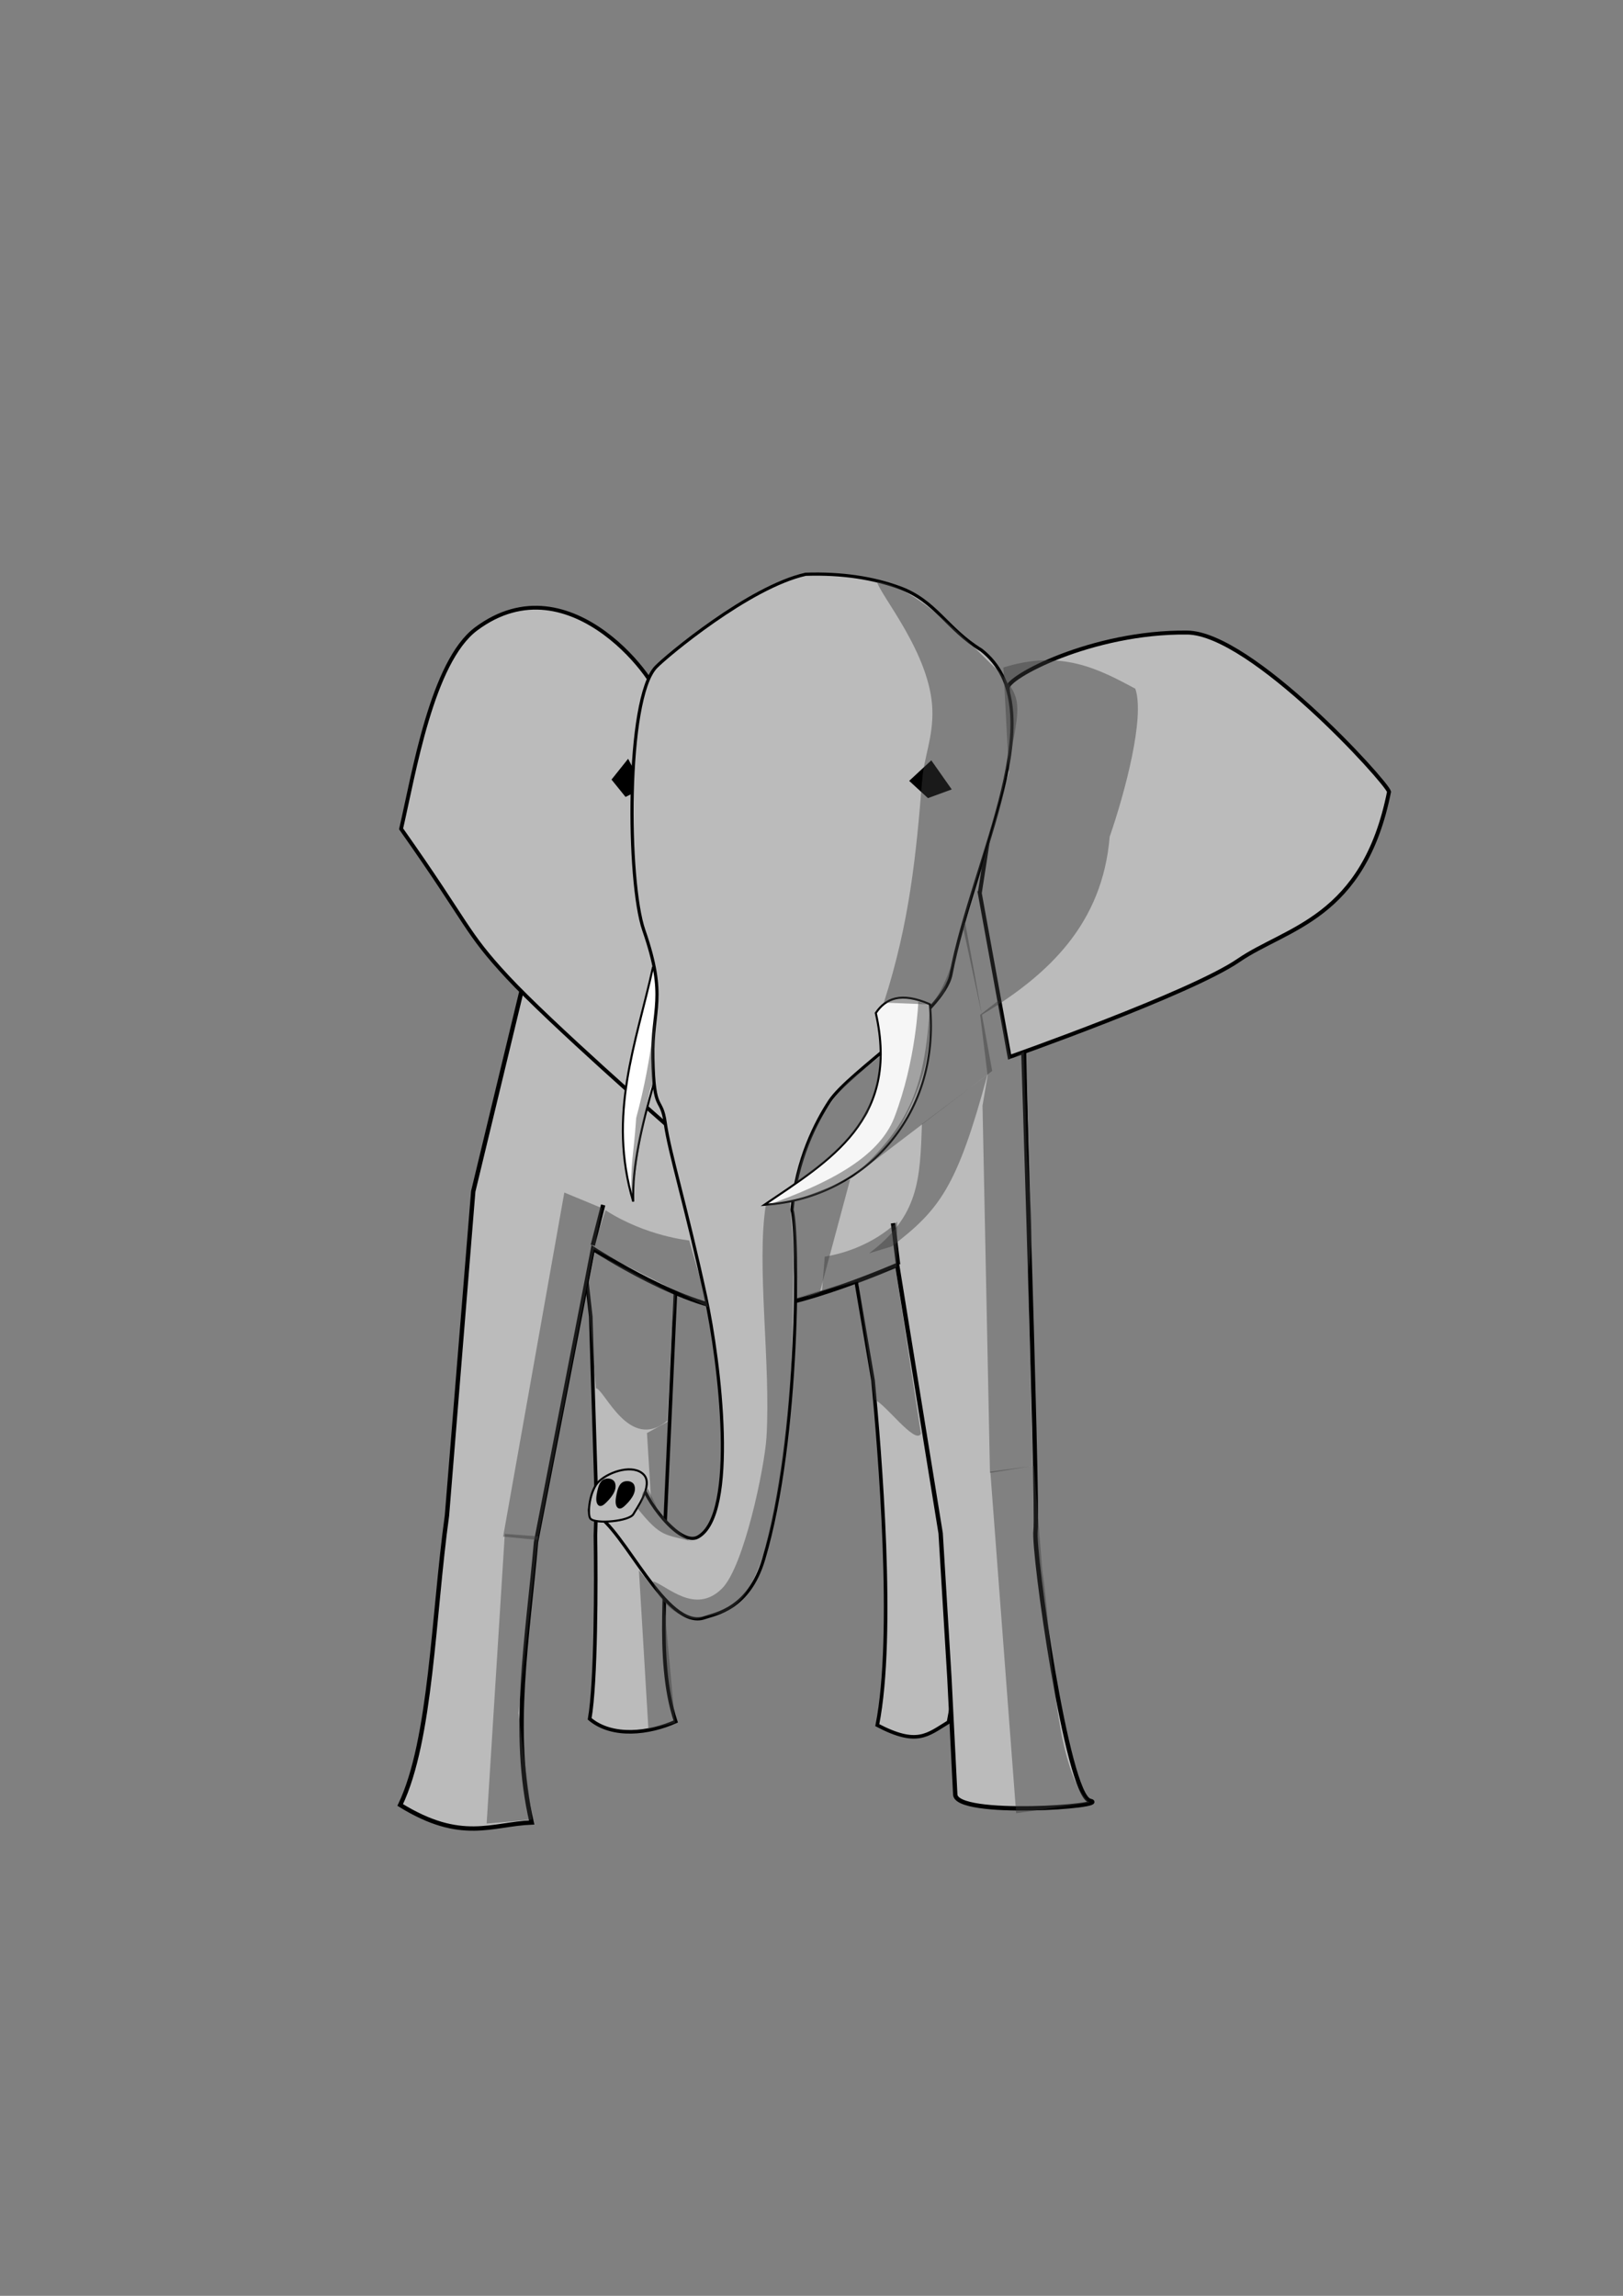 <?xml version="1.0" encoding="UTF-8" standalone="no"?>
<!-- Created with Inkscape (http://www.inkscape.org/) -->

<svg
   xmlns:dc="http://purl.org/dc/elements/1.1/"
   xmlns:cc="http://creativecommons.org/ns#"
   xmlns:rdf="http://www.w3.org/1999/02/22-rdf-syntax-ns#"
   xmlns:svg="http://www.w3.org/2000/svg"
   xmlns="http://www.w3.org/2000/svg"
   xmlns:sodipodi="http://sodipodi.sourceforge.net/DTD/sodipodi-0.dtd"
   xmlns:inkscape="http://www.inkscape.org/namespaces/inkscape"
   width="210mm"
   height="297mm"
   viewBox="0 0 210 297"
   version="1.1"
   id="svg977"
   inkscape:version="0.92.4 (5da689c313, 2019-01-14)"
   sodipodi:docname="elephent.svg">
  <rect x="0" y="0" width="210" height="297" fill="#808080" stroke="none"/>
  <defs
     id="defs971" />
  <sodipodi:namedview
     id="base"
     pagecolor="#ffffff"
     bordercolor="#666666"
     borderopacity="1.0"
     inkscape:pageopacity="0.0"
     inkscape:pageshadow="2"
     inkscape:zoom="0.49497475"
     inkscape:cx="259.80418"
     inkscape:cy="519.37844"
     inkscape:document-units="mm"
     inkscape:current-layer="layer1"
     showgrid="false"
     inkscape:window-width="1780"
     inkscape:window-height="1051"
     inkscape:window-x="-9"
     inkscape:window-y="-9"
     inkscape:window-maximized="1"
     inkscape:snap-global="false" />
  <g
     inkscape:label="Layer 1"
     inkscape:groupmode="layer"
     id="layer1">
    <path
       style="fill:#bbbbbb;fill-opacity:1;stroke:#000000;stroke-width:0.465;stroke-linecap:butt;stroke-linejoin:miter;stroke-miterlimit:4;stroke-dasharray:none;stroke-opacity:1"
       d="m 76.439,170.314 0.735,23.787 -0.133,4.531 c 0.097,6.112 0.085,19.008 -0.745,23.729 2.92,2.478 7.712,1.881 11.134,0.346 -2.756,-8.293 -0.848,-19.429 -1.369,-25.933 l 1.336,-29.644 c 6.844,1.076 5.504,6.04 22.852,-4.433 l 2.715,15.893 c 0.849,9.008 2.872,32.859 0.548,44.587 5.179,2.712 6.475,1.267 9.221,-0.401 l 6.894,-37.494 c 5.701,-22.802 1.976,-40.691 3.074,-67.352 l -11.893,-8.018 -34.21,-3.207 -15.502,10.691 3.207,33.943 z"
       id="path1547"
       inkscape:connector-curvature="0"
       sodipodi:nodetypes="cccccccccccccccccc" />
    <path
       style="fill:#bbbbbb;fill-opacity:1;stroke:#000000;stroke-width:0.565;stroke-linecap:butt;stroke-linejoin:miter;stroke-miterlimit:4;stroke-dasharray:none;stroke-opacity:1"
       d="m 123.598,232.12 c 0,3.025 20.453,1.531 17.429,0.838 -2.947,-0.675 -7.412,-32.342 -7.034,-34.988 0.378,-2.646 -2.079,-77.485 -2.079,-77.485 2.089,-12.693 -6.692,-21.245 -11.339,-31.372 L 74.083,100.83 61.232,154.125 57.83,196.08 c -1.786,12.933 -2.014,28.982 -6.048,37.42 7.938,4.915 11.859,2.465 17.009,2.268 -2.733,-11.73 -0.486,-24.082 0.567,-36.286 l 7.371,-37.934 c 0,0 12.539,8.161 19.466,7.919 7.201,-0.252 19.89,-5.817 19.89,-5.817 l 5.624,34.698 1.134,18.71 z"
       id="path1545"
       inkscape:connector-curvature="0"
       sodipodi:nodetypes="csccccccccccscccc" />
    <path
       sodipodi:nodetypes="cczcssc"
       inkscape:connector-curvature="0"
       id="path1553"
       d="m 85.308,124.755 0.793,20.641 c 0,0 -14.925,-13.078 -20.43,-19.002 -5.504,-5.924 -4.891,-6.588 -13.773,-19.171 1.655,-7.147 3.998,-21.607 9.708,-25.865 12.346,-9.207 24.112,7.589 23.588,9.144 -0.524,1.555 0.114,34.253 0.114,34.253 z"
       style="fill:#bbbbbb;fill-opacity:1;stroke:#000000;stroke-width:0.495;stroke-linecap:butt;stroke-linejoin:miter;stroke-miterlimit:4;stroke-dasharray:none;stroke-opacity:1" />
    <path
       sodipodi:nodetypes="cccc"
       inkscape:connector-curvature="0"
       id="path1543"
       d="m 81.933,155.438 c -3.356,-11.26 0.394,-20.479 2.551,-30.287 l 5.051,-2.667 c -2.606,11.781 -7.905,23.885 -7.602,32.953 z"
       style="fill:#ffffff;fill-opacity:1;stroke:#000000;stroke-width:0.265px;stroke-linecap:butt;stroke-linejoin:miter;stroke-opacity:1" />
    <path
       sodipodi:nodetypes="ccccc"
       inkscape:transform-center-y="-8.1762374"
       inkscape:transform-center-x="1.13031"
       inkscape:connector-curvature="0"
       id="path1551"
       d="m 79.271,100.852 1.699,2.101 2.123,-1.051 -1.84,-3.534 z"
       style="fill:#000000;fill-opacity:1;stroke:#000000;stroke-width:0.23px;stroke-linecap:butt;stroke-linejoin:miter;stroke-opacity:1" />
    <path
       style="fill:#bbbbbb;fill-opacity:1;stroke:#000000;stroke-width:0.512;stroke-linecap:butt;stroke-linejoin:miter;stroke-miterlimit:4;stroke-dasharray:none;stroke-opacity:1"
       d="m 126.773,115.546 3.859,21.197 c 0,0 23.437,-8.251 29.627,-12.503 6.19,-4.252 16.195,-5.363 19.47,-21.816 -0.382,-1.321 -17.812,-20.496 -26.106,-20.592 -12.311,-0.142 -23.578,5.862 -23.234,7.237 0.344,1.375 -3.616,26.477 -3.616,26.477 z"
       id="path1522"
       inkscape:connector-curvature="0"
       sodipodi:nodetypes="cczcssc" />
    <path
       style="fill:#bbbbbb;fill-opacity:1;stroke:#000000;stroke-width:0.412;stroke-linecap:butt;stroke-linejoin:miter;stroke-miterlimit:4;stroke-dasharray:none;stroke-opacity:1"
       d="m 82.656,190.9 c 0.745,3.225 5.336,9.211 7.641,7.945 5.207,-2.859 2.863,-22.565 0.992,-31.181 -2.547,-11.732 -4.669,-18.523 -5.21,-22.368 -0.516,-3.67 -1.466,-1.058 -1.606,-8.433 -0.122,-6.407 1.884,-7.716 -1.174,-16.533 -2.156,-6.215 -2.352,-29.94 1.576,-34.037 1.344,-1.402 12.051,-10.361 19.366,-12.002 4.731,-0.158 8.78,0.492 12.19,1.744 4.687,1.722 6.085,5.34 10.537,8.058 9.698,7.598 -1.03,26.812 -3.928,41.978 -0.97,4.956 -13.141,12.501 -15.702,16.392 -1.704,2.588 -4.31,7.536 -4.856,14.043 0.861,3.003 1.006,29.476 -3.677,45.219 -1.921,6.459 -6.241,7.052 -7.619,7.541 -4.978,1.768 -10.461,-11.604 -14.241,-13.429 -2.284,0.332 1.726,-5.916 5.712,-4.936 z"
       id="path1526"
       inkscape:connector-curvature="0"
       sodipodi:nodetypes="csssssscsccscsscc" />
    <path
       style="fill:#f6f6f6;fill-opacity:1;stroke:#000000;stroke-width:0.265px;stroke-linecap:butt;stroke-linejoin:miter;stroke-opacity:1"
       d="m 98.899,155.862 c 12.332,-0.746 22.915,-10.986 21.413,-25.946 -3.771,-1.639 -5.729,-0.739 -6.993,1.134 3.137,13.816 -5.962,19.059 -14.42,24.812 z"
       id="path1541"
       inkscape:connector-curvature="0"
       sodipodi:nodetypes="cccc" />
    <path
       style="fill:#000000;fill-opacity:1;stroke:#000000;stroke-width:0.265px;stroke-linecap:butt;stroke-linejoin:miter;stroke-opacity:1"
       d="m 117.834,101.019 2.268,2.079 2.835,-1.039 -2.457,-3.496 z"
       id="path1549"
       inkscape:connector-curvature="0"
       inkscape:transform-center-x="1.5091537"
       inkscape:transform-center-y="-8.0885866"
       sodipodi:nodetypes="ccccc" />
    <path
       style="fill:#bbbbbb;stroke:#000000;stroke-width:0.265px;stroke-linecap:butt;stroke-linejoin:miter;stroke-opacity:1;fill-opacity:1"
       d="m 77.534,191.599 c -1.256,1.13 -1.591,4.353 -1.134,4.865 0.661,0.742 5.103,0.336 5.575,-0.618 0.225,-0.454 2.637,-3.687 1.323,-5.074 -1.315,-1.388 -4.34,-0.456 -5.764,0.826 z"
       id="path1607"
       inkscape:connector-curvature="0"
       sodipodi:nodetypes="sssss" />
    <path
       style="fill:none;stroke:#000000;stroke-width:0.565;stroke-linecap:butt;stroke-linejoin:miter;stroke-opacity:1;stroke-miterlimit:4;stroke-dasharray:none"
       d="M 76.706,161.093 78.043,155.882"
       id="path1611"
       inkscape:connector-curvature="0" />
    <path
       inkscape:connector-curvature="0"
       id="path1613"
       d="m 116.202,163.581 -0.652,-5.341"
       style="fill:none;stroke:#000000;stroke-width:0.565;stroke-linecap:butt;stroke-linejoin:miter;stroke-miterlimit:4;stroke-dasharray:none;stroke-opacity:1" />
  </g>
  <g
     inkscape:groupmode="layer"
     id="layer6"
     inkscape:label="shadows"
     style="display:inline">
    <path
       style="fill:#3c3c3c;fill-opacity:0.449;stroke:none;stroke-width:0.265;stroke-linecap:butt;stroke-linejoin:miter;stroke-miterlimit:4;stroke-dasharray:none;stroke-opacity:1"
       d="m 76.963,162.035 10.444,5.508 -0.177,2.173 -0.288,1.959 -0.585,12.109 c -4.971,4.117 -8.138,-4.08 -9.25,-4.193 l -1.15,-12.787 z"
       id="path1556"
       inkscape:connector-curvature="0"
       sodipodi:nodetypes="cccccccc" />
    <path
       style="fill:#3c3c3c;fill-opacity:0.447;stroke:none;stroke-width:0.265px;stroke-linecap:butt;stroke-linejoin:miter;stroke-opacity:1"
       d="m 111.014,165.796 c 0.009,0.004 -7.962,2.084 -7.962,2.084 l 12.821,-3.838 3.286,21.426 c -0.704,1.522 -4.691,-3.975 -5.995,-4.371 z"
       id="path1571"
       inkscape:connector-curvature="0"
       sodipodi:nodetypes="cccccc" />
    <path
       style="fill:#3c3c3c;fill-opacity:0.447;stroke:none;stroke-width:0.265px;stroke-linecap:butt;stroke-linejoin:miter;stroke-opacity:1"
       d="m 120.308,130.092 c 2.17,-2.108 3.515,-7.474 4.53,-10.968 l 3.543,19.422 -18.47,14.067 c 7.437,-6.604 9.765,-11.286 10.397,-22.52 z"
       id="path1575"
       inkscape:connector-curvature="0"
       sodipodi:nodetypes="ccccc" />
    <path
       style="fill:#3c3c3c;fill-opacity:0.447;stroke:none;stroke-width:0.265px;stroke-linecap:butt;stroke-linejoin:miter;stroke-opacity:1"
       d="m 107.161,143.166 c 2.636,-4.011 3.957,-4.119 6.847,-6.674 l -0.517,3.705 -1.174,3.751 c -2.224,3.803 -7.588,8.287 -9.432,9.072 0.885,-3.705 2.258,-7.031 4.277,-9.854 z"
       id="path1577"
       inkscape:connector-curvature="0"
       sodipodi:nodetypes="cccccc" />
    <path
       style="fill:#3c3c3c;fill-opacity:0.447;stroke:none;stroke-width:0.265px;stroke-linecap:butt;stroke-linejoin:miter;stroke-opacity:1"
       d="m 102.517,155.431 7.488,-2.866 -3.943,14.682 c -2.87,1.015 -0.063,-0.083 -2.966,0.834 z"
       id="path1581"
       inkscape:connector-curvature="0"
       sodipodi:nodetypes="ccccc" />
    <path
       style="fill:#3c3c3c;fill-opacity:0.447;stroke:none;stroke-width:0.358px;stroke-linecap:butt;stroke-linejoin:miter;stroke-opacity:1"
       d="m 119.29,145.408 8.48,-6.389 c -3.941,14.617 -6.217,17.486 -12.406,22.235 l -2.926,0.885 c 6.476,-4.842 6.606,-9.567 6.851,-16.73 z"
       id="path1583"
       inkscape:connector-curvature="0"
       sodipodi:nodetypes="cccccc" />
    <path
       sodipodi:nodetypes="ccccccc"
       inkscape:connector-curvature="0"
       id="path1585"
       d="m 129.825,86.355 c 7.486,-2.358 12.295,0.173 17.073,2.737 1.271,3.699 -1.35,13.465 -3.317,19.157 -0.931,11.223 -7.845,17.814 -16.532,23.032 l -2.395,-11.127 5.885,-20.249 z"
       style="fill:#3c3c3c;fill-opacity:0.447;stroke:none;stroke-width:0.265px;stroke-linecap:butt;stroke-linejoin:miter;stroke-opacity:1" />
    <path
       sodipodi:nodetypes="ccccc"
       inkscape:connector-curvature="0"
       id="path1587"
       d="m 73.017,154.274 4.853,2.009 -8.296,42.936 -4.473,-0.431 z"
       style="fill:#3c3c3c;fill-opacity:0.447;stroke:none;stroke-width:0.265px;stroke-linecap:butt;stroke-linejoin:miter;stroke-opacity:1" />
    <path
       style="fill:#3c3c3c;fill-opacity:0.447;stroke:none;stroke-width:0.265px;stroke-linecap:butt;stroke-linejoin:miter;stroke-opacity:1"
       d="m 65.316,198.437 4.325,0.317 -2.55,22.842 1.766,13.802 -5.89,0.514 z"
       id="path1589"
       inkscape:connector-curvature="0"
       sodipodi:nodetypes="cccccc" />
    <path
       style="fill:#3c3c3c;fill-opacity:0.447;stroke:none;stroke-width:0.265px;stroke-linecap:butt;stroke-linejoin:miter;stroke-opacity:1"
       d="m 127.128,143.033 0.66,-3.882 -0.967,-7.871 2.368,-1.842 1.574,7.59 1.723,-0.968 0.299,10.168 c 0.135,7.633 1.327,12.264 0.254,18.345 l 0.573,25.075 -5.519,0.892 z"
       id="path1591"
       inkscape:connector-curvature="0"
       sodipodi:nodetypes="ccccccccccc" />
    <path
       sodipodi:nodetypes="cccccc"
       inkscape:connector-curvature="0"
       id="path1593"
       d="m 128.137,190.376 5.65,-0.748 1.074,13.554 c 1.228,7.628 1.295,25.555 6.101,30.017 l -9.483,1.373 z"
       style="fill:#3c3c3c;fill-opacity:0.447;stroke:none;stroke-width:0.265px;stroke-linecap:butt;stroke-linejoin:miter;stroke-opacity:1" />
    <path
       sodipodi:nodetypes="ccccscssc"
       inkscape:connector-curvature="0"
       id="path1597"
       d="m 99.091,155.903 3.125,-0.359 c 0.261,3.271 0.602,6.631 0.441,9.733 -0.129,10.065 -0.241,20.115 -2.828,32.146 -3.243,12.984 -6.977,10.981 -9.108,11.856 -1.953,0.803 -5.706,-1.865 -6.211,-4.71 1.827,0.573 5.407,4.376 8.892,0.948 2.854,-2.808 5.532,-15.697 5.771,-19.571 0.58,-9.374 -1.317,-22.39 -0.083,-30.042 z"
       style="fill:#3c3c3c;fill-opacity:0.447;stroke:none;stroke-width:0.265px;stroke-linecap:butt;stroke-linejoin:miter;stroke-opacity:1" />
    <path
       style="fill:#3c3c3c;fill-opacity:0.447;stroke:none;stroke-width:0.265px;stroke-linecap:butt;stroke-linejoin:miter;stroke-opacity:1"
       d="m 82.44,195.078 c 1.092,-1.052 0.089,-2.082 1.41,-2.448 l 1.579,3.279 3.674,3.367 0.575,0.197 c -3.676,-1.067 -4.066,-0.433 -7.238,-4.396 z"
       id="path1599"
       inkscape:connector-curvature="0"
       sodipodi:nodetypes="cccccc" />
    <path
       style="fill:#3c3c3c;fill-opacity:0.447;stroke:none;stroke-width:0.265px;stroke-linecap:butt;stroke-linejoin:miter;stroke-opacity:1"
       d="m 129.181,86.705 c 3.172,4.106 3.168,3.572 0.543,15.562 l -7.558,26.116 -1.565,1.571 -6.24,-0.251 c 3.347,-10.395 4.182,-19.176 4.955,-28.747 0.253,-3.13 1.424,-5.509 1.323,-9.103 -0.206,-7.292 -6.873,-14.99 -7.178,-16.651 6.08,0.78 15.17,11.515 15.72,11.503 z"
       id="path1601"
       inkscape:connector-curvature="0"
       sodipodi:nodetypes="cccccsscc" />
    <path
       sodipodi:nodetypes="ccsccc"
       inkscape:connector-curvature="0"
       id="path1603"
       d="m 118.822,129.572 1.531,0.493 c 0.069,6.049 -0.566,9.296 -3.326,14.687 -4.071,7.951 -13.046,10.99 -17.778,11.168 7.538,-2.707 14.392,-5.992 16.47,-11.363 2.832,-7.372 3.103,-14.986 3.103,-14.986 z"
       style="fill:#3c3c3c;fill-opacity:0.447;stroke:none;stroke-width:0.358px;stroke-linecap:butt;stroke-linejoin:miter;stroke-opacity:1" />
    <path
       style="fill:#3c3c3c;fill-opacity:0.447;stroke:none;stroke-width:0.358px;stroke-linecap:butt;stroke-linejoin:miter;stroke-opacity:1"
       d="m 84.851,129.667 -0.406,10.983 c 0,0 -0.049,-1.731 -1.121,4.23 -1.298,7.216 -1.051,7.004 -1.601,10.229 -0.188,-4.831 0.253,-5.355 0.594,-10.491 2.231,-8.207 2.535,-14.952 2.535,-14.952 z"
       id="path1605"
       inkscape:connector-curvature="0"
       sodipodi:nodetypes="ccsccc" />
    <path
       style="fill:#000000;fill-opacity:1;stroke:#000000;stroke-width:0.265px;stroke-linecap:butt;stroke-linejoin:miter;stroke-opacity:1"
       d="m 77.508,194.628 c 0.206,0.186 0.529,-0.057 0.732,-0.248 0.617,-0.58 1.517,-1.583 1.22,-2.484 -0.174,-0.528 -0.901,-0.589 -1.318,-0.373 -0.414,0.215 -0.621,0.878 -0.732,1.428 -0.11,0.543 -0.261,1.352 0.098,1.677 z"
       id="path1609"
       inkscape:connector-curvature="0"
       sodipodi:nodetypes="ssssss" />
    <path
       sodipodi:nodetypes="ccccc"
       inkscape:connector-curvature="0"
       id="path1624"
       d="m 82.671,203.145 3.222,3.925 1.459,15.826 -3.455,0.78 z"
       style="fill:#3c3c3c;fill-opacity:0.447;stroke:none;stroke-width:0.265px;stroke-linecap:butt;stroke-linejoin:miter;stroke-opacity:1" />
    <path
       style="fill:#3c3c3c;fill-opacity:0.447;stroke:none;stroke-width:0.265px;stroke-linecap:butt;stroke-linejoin:miter;stroke-opacity:1"
       d="m 83.712,185.386 2.75,-1.508 -0.572,12.566 -1.66,-2.622 z"
       id="path1626"
       inkscape:connector-curvature="0"
       sodipodi:nodetypes="ccccc" />
    <path
       sodipodi:nodetypes="ssssss"
       inkscape:connector-curvature="0"
       id="path1628"
       d="m 80.012,194.958 c 0.206,0.186 0.529,-0.057 0.732,-0.248 0.617,-0.58 1.517,-1.583 1.22,-2.484 -0.174,-0.528 -0.901,-0.589 -1.318,-0.373 -0.414,0.215 -0.621,0.878 -0.732,1.428 -0.11,0.543 -0.261,1.352 0.098,1.677 z"
       style="fill:#000000;fill-opacity:1;stroke:#000000;stroke-width:0.265px;stroke-linecap:butt;stroke-linejoin:miter;stroke-opacity:1"
       inkscape:transform-center-x="2.3151463"
       inkscape:transform-center-y="-0.80283325" />
    <path
       sodipodi:nodetypes="ccccc"
       inkscape:connector-curvature="0"
       id="path1630"
       d="m 106.361,166.975 0.352,-4.404 c 6.147,-1.028 9.382,-4.533 9.382,-4.533 l -0.084,5.912 z"
       style="fill:#3c3c3c;fill-opacity:0.447;stroke:none;stroke-width:0.265px;stroke-linecap:butt;stroke-linejoin:miter;stroke-opacity:1" />
    <path
       style="fill:#3c3c3c;fill-opacity:0.447;stroke:none;stroke-width:0.265px;stroke-linecap:butt;stroke-linejoin:miter;stroke-opacity:1"
       d="m 76.722,161.559 1.62,-5.002 c 5.236,3.381 10.838,3.915 10.838,3.915 l 2.475,8.66 z"
       id="path1632"
       inkscape:connector-curvature="0"
       sodipodi:nodetypes="ccccc" />
  </g>
</svg>

